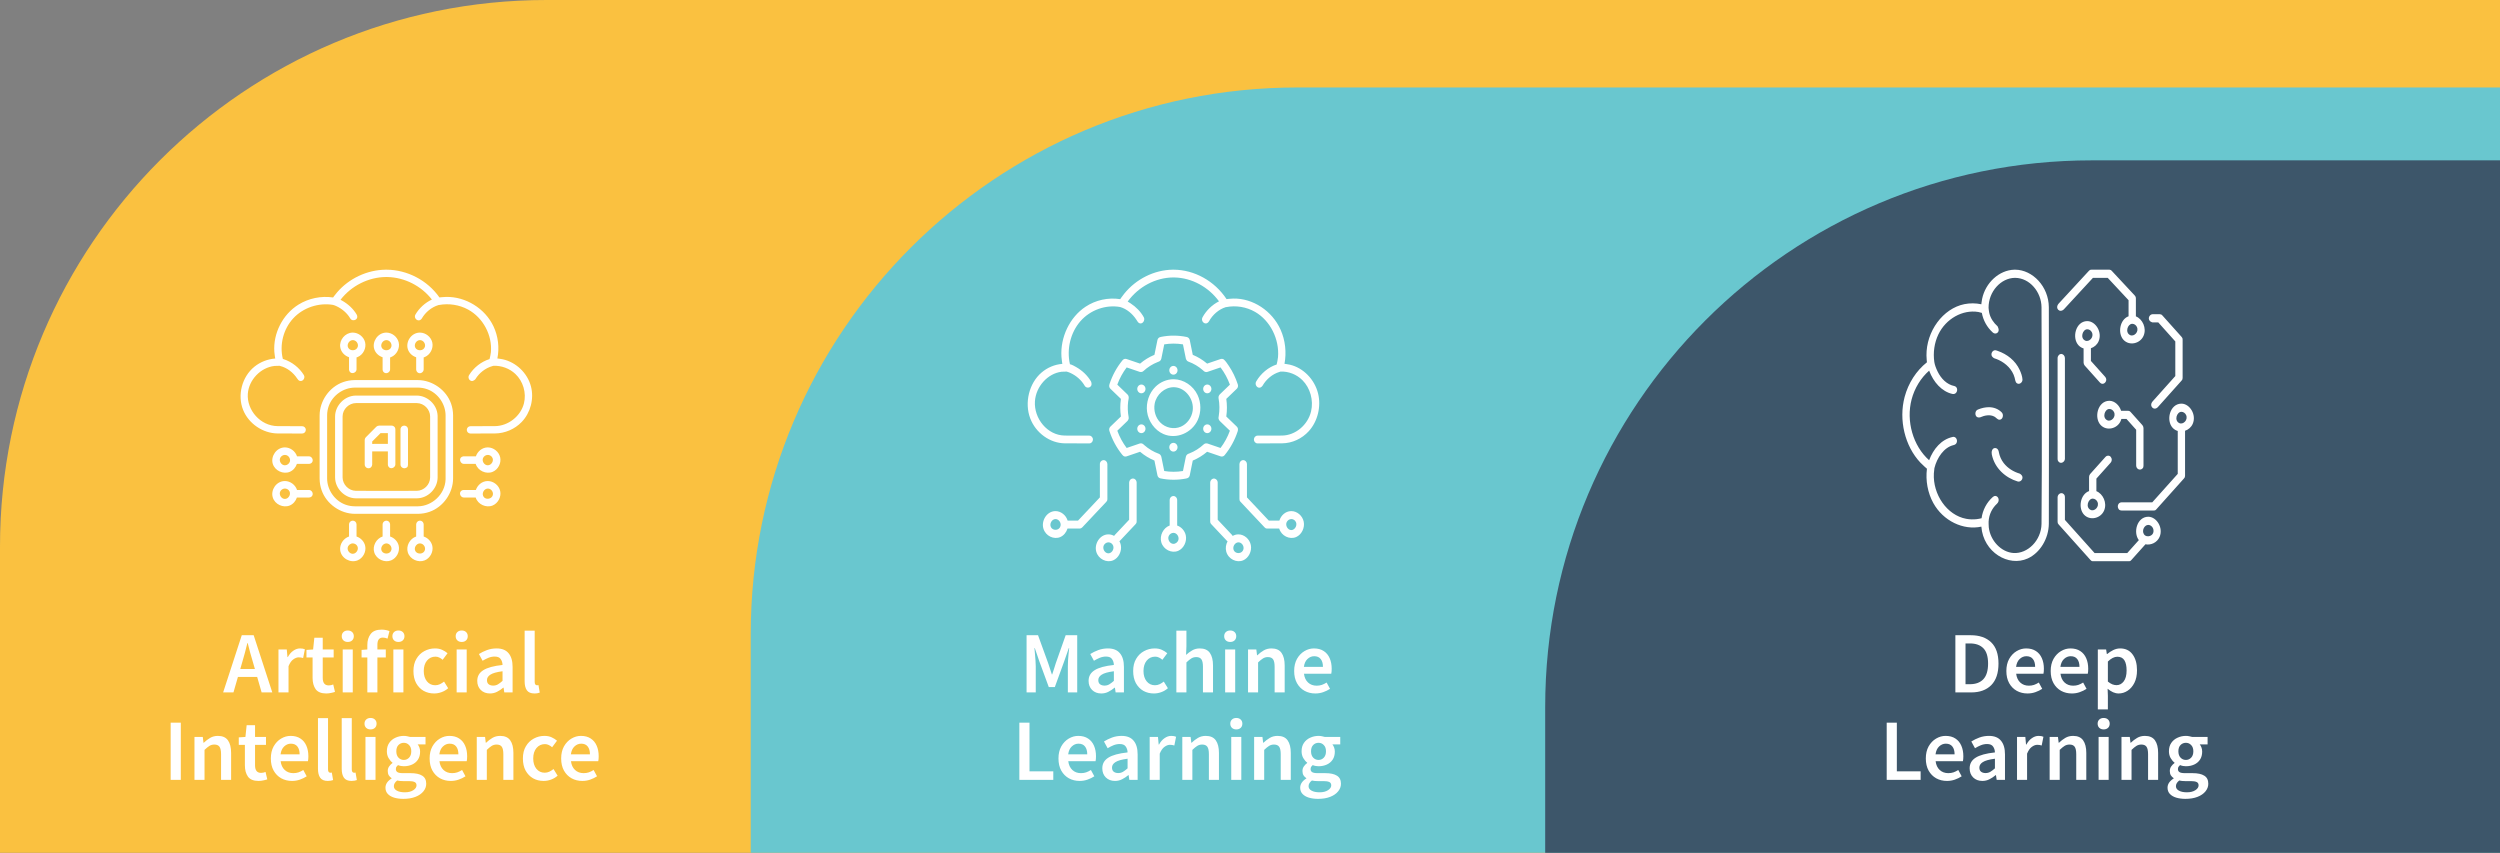 <svg width="343" height="117" viewBox="0 0 343 117" fill="none" xmlns="http://www.w3.org/2000/svg">
<rect x="0" y="0" width="343" height="117" fill="#808080" stroke="none"/>
<path d="M0 75C0 33.579 33.579 0 75 0H343V117H0V75Z" fill="#FAC140"/>
<path d="M33.243 90.824L32.967 91.784H34.971L34.695 90.824C34.567 90.408 34.443 89.98 34.323 89.54C34.211 89.1 34.099 88.664 33.987 88.232H33.939C33.835 88.672 33.723 89.112 33.603 89.552C33.491 89.984 33.371 90.408 33.243 90.824ZM30.615 95L33.171 87.152H34.803L37.359 95H35.895L35.283 92.876H32.643L32.031 95H30.615ZM38.206 95V89.108H39.346L39.442 90.152H39.49C39.698 89.768 39.95 89.476 40.246 89.276C40.542 89.068 40.846 88.964 41.158 88.964C41.438 88.964 41.662 89.004 41.83 89.084L41.59 90.284C41.486 90.252 41.39 90.228 41.302 90.212C41.214 90.196 41.106 90.188 40.978 90.188C40.746 90.188 40.502 90.28 40.246 90.464C39.99 90.64 39.77 90.952 39.586 91.4V95H38.206ZM44.759 95.144C44.079 95.144 43.595 94.948 43.307 94.556C43.027 94.156 42.887 93.64 42.887 93.008V90.2H42.047V89.168L42.959 89.108L43.127 87.5H44.279V89.108H45.779V90.2H44.279V93.008C44.279 93.696 44.555 94.04 45.107 94.04C45.211 94.04 45.319 94.028 45.431 94.004C45.543 93.972 45.639 93.94 45.719 93.908L45.959 94.928C45.799 94.984 45.615 95.032 45.407 95.072C45.207 95.12 44.991 95.144 44.759 95.144ZM47.019 95V89.108H48.399V95H47.019ZM47.715 88.076C47.467 88.076 47.267 88.004 47.115 87.86C46.963 87.716 46.887 87.524 46.887 87.284C46.887 87.052 46.963 86.864 47.115 86.72C47.267 86.576 47.467 86.504 47.715 86.504C47.963 86.504 48.163 86.576 48.315 86.72C48.467 86.864 48.543 87.052 48.543 87.284C48.543 87.524 48.467 87.716 48.315 87.86C48.163 88.004 47.963 88.076 47.715 88.076ZM50.399 95V90.2H49.607V89.168L50.399 89.108V88.496C50.399 87.88 50.551 87.376 50.855 86.984C51.159 86.584 51.659 86.384 52.355 86.384C52.563 86.384 52.763 86.404 52.955 86.444C53.147 86.484 53.307 86.532 53.435 86.588L53.171 87.62C52.955 87.524 52.739 87.476 52.523 87.476C52.027 87.476 51.779 87.808 51.779 88.472V89.108H52.931V90.2H51.779V95H50.399ZM53.968 95V89.108H55.348V95H53.968ZM54.664 88.076C54.416 88.076 54.216 88.004 54.064 87.86C53.912 87.716 53.836 87.524 53.836 87.284C53.836 87.052 53.912 86.864 54.064 86.72C54.216 86.576 54.416 86.504 54.664 86.504C54.912 86.504 55.112 86.576 55.264 86.72C55.416 86.864 55.492 87.052 55.492 87.284C55.492 87.524 55.416 87.716 55.264 87.86C55.112 88.004 54.912 88.076 54.664 88.076ZM59.568 95.144C59.032 95.144 58.548 95.024 58.116 94.784C57.692 94.536 57.352 94.184 57.096 93.728C56.848 93.264 56.724 92.708 56.724 92.06C56.724 91.404 56.86 90.848 57.132 90.392C57.404 89.928 57.764 89.576 58.212 89.336C58.668 89.088 59.156 88.964 59.676 88.964C60.052 88.964 60.38 89.028 60.66 89.156C60.94 89.284 61.188 89.44 61.404 89.624L60.732 90.524C60.58 90.388 60.424 90.284 60.264 90.212C60.104 90.132 59.932 90.092 59.748 90.092C59.276 90.092 58.888 90.272 58.584 90.632C58.288 90.992 58.14 91.468 58.14 92.06C58.14 92.644 58.284 93.116 58.572 93.476C58.868 93.836 59.248 94.016 59.712 94.016C59.944 94.016 60.16 93.968 60.36 93.872C60.568 93.768 60.756 93.648 60.924 93.512L61.488 94.424C61.216 94.664 60.912 94.844 60.576 94.964C60.24 95.084 59.904 95.144 59.568 95.144ZM62.651 95V89.108H64.031V95H62.651ZM63.347 88.076C63.099 88.076 62.899 88.004 62.747 87.86C62.595 87.716 62.519 87.524 62.519 87.284C62.519 87.052 62.595 86.864 62.747 86.72C62.899 86.576 63.099 86.504 63.347 86.504C63.595 86.504 63.795 86.576 63.947 86.72C64.099 86.864 64.175 87.052 64.175 87.284C64.175 87.524 64.099 87.716 63.947 87.86C63.795 88.004 63.595 88.076 63.347 88.076ZM67.22 95.144C66.708 95.144 66.288 94.984 65.96 94.664C65.64 94.344 65.48 93.928 65.48 93.416C65.48 92.784 65.756 92.296 66.308 91.952C66.86 91.6 67.74 91.36 68.948 91.232C68.94 90.92 68.856 90.652 68.696 90.428C68.544 90.196 68.268 90.08 67.868 90.08C67.58 90.08 67.296 90.136 67.016 90.248C66.744 90.36 66.476 90.496 66.212 90.656L65.708 89.732C66.036 89.524 66.404 89.344 66.812 89.192C67.228 89.04 67.668 88.964 68.132 88.964C68.868 88.964 69.416 89.184 69.776 89.624C70.144 90.056 70.328 90.684 70.328 91.508V95H69.188L69.092 94.352H69.044C68.78 94.576 68.496 94.764 68.192 94.916C67.896 95.068 67.572 95.144 67.22 95.144ZM67.664 94.064C67.904 94.064 68.12 94.008 68.312 93.896C68.512 93.776 68.724 93.616 68.948 93.416V92.096C68.148 92.2 67.592 92.356 67.28 92.564C66.968 92.764 66.812 93.012 66.812 93.308C66.812 93.572 66.892 93.764 67.052 93.884C67.212 94.004 67.416 94.064 67.664 94.064ZM73.323 95.144C72.835 95.144 72.487 94.996 72.279 94.7C72.079 94.404 71.98 94 71.98 93.488V86.528H73.359V93.56C73.359 93.728 73.391 93.848 73.456 93.92C73.519 93.984 73.588 94.016 73.659 94.016C73.692 94.016 73.719 94.016 73.743 94.016C73.775 94.008 73.82 94 73.876 93.992L74.055 95.024C73.975 95.056 73.871 95.084 73.743 95.108C73.624 95.132 73.484 95.144 73.323 95.144ZM23.414 107V99.152H24.806V107H23.414ZM26.681 107V101.108H27.821L27.917 101.9H27.965C28.229 101.644 28.517 101.424 28.829 101.24C29.141 101.056 29.497 100.964 29.897 100.964C30.529 100.964 30.989 101.168 31.277 101.576C31.565 101.984 31.709 102.56 31.709 103.304V107H30.329V103.484C30.329 102.996 30.257 102.652 30.113 102.452C29.969 102.252 29.733 102.152 29.405 102.152C29.149 102.152 28.921 102.216 28.721 102.344C28.529 102.464 28.309 102.644 28.061 102.884V107H26.681ZM35.471 107.144C34.791 107.144 34.307 106.948 34.02 106.556C33.739 106.156 33.599 105.64 33.599 105.008V102.2H32.76V101.168L33.672 101.108L33.84 99.5H34.992V101.108H36.492V102.2H34.992V105.008C34.992 105.696 35.267 106.04 35.819 106.04C35.923 106.04 36.032 106.028 36.144 106.004C36.255 105.972 36.352 105.94 36.431 105.908L36.672 106.928C36.511 106.984 36.328 107.032 36.12 107.072C35.919 107.12 35.703 107.144 35.471 107.144ZM40.064 107.144C39.52 107.144 39.028 107.024 38.588 106.784C38.148 106.536 37.8 106.184 37.544 105.728C37.288 105.264 37.16 104.708 37.16 104.06C37.16 103.42 37.288 102.868 37.544 102.404C37.808 101.94 38.148 101.584 38.564 101.336C38.98 101.088 39.416 100.964 39.872 100.964C40.408 100.964 40.856 101.084 41.216 101.324C41.576 101.556 41.848 101.884 42.032 102.308C42.216 102.724 42.308 103.208 42.308 103.76C42.308 104.048 42.288 104.272 42.248 104.432H38.504C38.568 104.952 38.756 105.356 39.068 105.644C39.38 105.932 39.772 106.076 40.244 106.076C40.5 106.076 40.736 106.04 40.952 105.968C41.176 105.888 41.396 105.78 41.612 105.644L42.08 106.508C41.8 106.692 41.488 106.844 41.144 106.964C40.8 107.084 40.44 107.144 40.064 107.144ZM38.492 103.496H41.108C41.108 103.04 41.008 102.684 40.808 102.428C40.608 102.164 40.308 102.032 39.908 102.032C39.564 102.032 39.256 102.16 38.984 102.416C38.72 102.664 38.556 103.024 38.492 103.496ZM44.97 107.144C44.482 107.144 44.134 106.996 43.926 106.7C43.726 106.404 43.626 106 43.626 105.488V98.528H45.006V105.56C45.006 105.728 45.038 105.848 45.102 105.92C45.166 105.984 45.234 106.016 45.306 106.016C45.338 106.016 45.366 106.016 45.39 106.016C45.422 106.008 45.466 106 45.522 105.992L45.702 107.024C45.622 107.056 45.518 107.084 45.39 107.108C45.27 107.132 45.13 107.144 44.97 107.144ZM48.228 107.144C47.74 107.144 47.392 106.996 47.184 106.7C46.984 106.404 46.884 106 46.884 105.488V98.528H48.264V105.56C48.264 105.728 48.296 105.848 48.36 105.92C48.424 105.984 48.492 106.016 48.564 106.016C48.596 106.016 48.624 106.016 48.648 106.016C48.68 106.008 48.724 106 48.78 105.992L48.96 107.024C48.88 107.056 48.776 107.084 48.648 107.108C48.528 107.132 48.388 107.144 48.228 107.144ZM50.142 107V101.108H51.522V107H50.142ZM50.838 100.076C50.59 100.076 50.39 100.004 50.238 99.86C50.086 99.716 50.01 99.524 50.01 99.284C50.01 99.052 50.086 98.864 50.238 98.72C50.39 98.576 50.59 98.504 50.838 98.504C51.086 98.504 51.286 98.576 51.438 98.72C51.59 98.864 51.666 99.052 51.666 99.284C51.666 99.524 51.59 99.716 51.438 99.86C51.286 100.004 51.086 100.076 50.838 100.076ZM55.334 109.604C54.87 109.604 54.45 109.548 54.074 109.436C53.706 109.324 53.414 109.152 53.198 108.92C52.99 108.696 52.886 108.412 52.886 108.068C52.886 107.58 53.166 107.16 53.726 106.808V106.76C53.574 106.664 53.446 106.536 53.342 106.376C53.246 106.216 53.198 106.016 53.198 105.776C53.198 105.544 53.262 105.336 53.39 105.152C53.526 104.96 53.678 104.804 53.846 104.684V104.636C53.646 104.484 53.466 104.272 53.306 104C53.154 103.728 53.078 103.42 53.078 103.076C53.078 102.62 53.186 102.236 53.402 101.924C53.618 101.612 53.902 101.376 54.254 101.216C54.614 101.048 54.998 100.964 55.406 100.964C55.566 100.964 55.718 100.98 55.862 101.012C56.014 101.036 56.15 101.068 56.27 101.108H58.382V102.128H57.302C57.398 102.24 57.478 102.384 57.542 102.56C57.606 102.728 57.638 102.916 57.638 103.124C57.638 103.556 57.538 103.924 57.338 104.228C57.138 104.524 56.87 104.748 56.534 104.9C56.198 105.052 55.822 105.128 55.406 105.128C55.278 105.128 55.146 105.116 55.01 105.092C54.874 105.068 54.738 105.028 54.602 104.972C54.514 105.052 54.442 105.132 54.386 105.212C54.338 105.292 54.314 105.4 54.314 105.536C54.314 105.704 54.382 105.836 54.518 105.932C54.662 106.028 54.914 106.076 55.274 106.076H56.318C57.03 106.076 57.566 106.192 57.926 106.424C58.294 106.648 58.478 107.016 58.478 107.528C58.478 107.912 58.35 108.26 58.094 108.572C57.838 108.892 57.474 109.144 57.002 109.328C56.53 109.512 55.974 109.604 55.334 109.604ZM55.406 104.264C55.686 104.264 55.926 104.16 56.126 103.952C56.326 103.744 56.426 103.452 56.426 103.076C56.426 102.708 56.326 102.424 56.126 102.224C55.934 102.016 55.694 101.912 55.406 101.912C55.118 101.912 54.874 102.012 54.674 102.212C54.474 102.412 54.374 102.7 54.374 103.076C54.374 103.452 54.474 103.744 54.674 103.952C54.874 104.16 55.118 104.264 55.406 104.264ZM55.55 108.704C56.022 108.704 56.406 108.608 56.702 108.416C56.998 108.224 57.146 108.004 57.146 107.756C57.146 107.524 57.054 107.368 56.87 107.288C56.694 107.208 56.438 107.168 56.102 107.168H55.298C54.978 107.168 54.71 107.14 54.494 107.084C54.19 107.316 54.038 107.576 54.038 107.864C54.038 108.128 54.174 108.332 54.446 108.476C54.718 108.628 55.086 108.704 55.55 108.704ZM61.849 107.144C61.305 107.144 60.813 107.024 60.373 106.784C59.933 106.536 59.585 106.184 59.329 105.728C59.073 105.264 58.945 104.708 58.945 104.06C58.945 103.42 59.073 102.868 59.329 102.404C59.593 101.94 59.933 101.584 60.349 101.336C60.765 101.088 61.201 100.964 61.657 100.964C62.193 100.964 62.641 101.084 63.001 101.324C63.361 101.556 63.633 101.884 63.817 102.308C64.001 102.724 64.093 103.208 64.093 103.76C64.093 104.048 64.073 104.272 64.033 104.432H60.289C60.353 104.952 60.541 105.356 60.853 105.644C61.165 105.932 61.557 106.076 62.029 106.076C62.285 106.076 62.521 106.04 62.737 105.968C62.961 105.888 63.181 105.78 63.397 105.644L63.865 106.508C63.585 106.692 63.273 106.844 62.929 106.964C62.585 107.084 62.225 107.144 61.849 107.144ZM60.277 103.496H62.893C62.893 103.04 62.793 102.684 62.593 102.428C62.393 102.164 62.093 102.032 61.693 102.032C61.349 102.032 61.041 102.16 60.769 102.416C60.505 102.664 60.341 103.024 60.277 103.496ZM65.411 107V101.108H66.551L66.647 101.9H66.695C66.959 101.644 67.247 101.424 67.559 101.24C67.871 101.056 68.227 100.964 68.627 100.964C69.259 100.964 69.719 101.168 70.007 101.576C70.295 101.984 70.439 102.56 70.439 103.304V107H69.059V103.484C69.059 102.996 68.987 102.652 68.843 102.452C68.699 102.252 68.463 102.152 68.135 102.152C67.879 102.152 67.651 102.216 67.451 102.344C67.259 102.464 67.039 102.644 66.791 102.884V107H65.411ZM74.586 107.144C74.05 107.144 73.566 107.024 73.134 106.784C72.71 106.536 72.37 106.184 72.114 105.728C71.866 105.264 71.742 104.708 71.742 104.06C71.742 103.404 71.878 102.848 72.15 102.392C72.422 101.928 72.782 101.576 73.23 101.336C73.686 101.088 74.174 100.964 74.694 100.964C75.07 100.964 75.398 101.028 75.678 101.156C75.958 101.284 76.206 101.44 76.422 101.624L75.75 102.524C75.598 102.388 75.442 102.284 75.282 102.212C75.122 102.132 74.95 102.092 74.766 102.092C74.294 102.092 73.906 102.272 73.602 102.632C73.306 102.992 73.158 103.468 73.158 104.06C73.158 104.644 73.302 105.116 73.59 105.476C73.886 105.836 74.266 106.016 74.73 106.016C74.962 106.016 75.178 105.968 75.378 105.872C75.586 105.768 75.774 105.648 75.942 105.512L76.506 106.424C76.234 106.664 75.93 106.844 75.594 106.964C75.258 107.084 74.922 107.144 74.586 107.144ZM79.896 107.144C79.352 107.144 78.86 107.024 78.42 106.784C77.98 106.536 77.632 106.184 77.376 105.728C77.12 105.264 76.992 104.708 76.992 104.06C76.992 103.42 77.12 102.868 77.376 102.404C77.64 101.94 77.98 101.584 78.396 101.336C78.812 101.088 79.248 100.964 79.704 100.964C80.24 100.964 80.688 101.084 81.048 101.324C81.408 101.556 81.68 101.884 81.864 102.308C82.048 102.724 82.14 103.208 82.14 103.76C82.14 104.048 82.12 104.272 82.08 104.432H78.336C78.4 104.952 78.588 105.356 78.9 105.644C79.212 105.932 79.604 106.076 80.076 106.076C80.332 106.076 80.568 106.04 80.784 105.968C81.008 105.888 81.228 105.78 81.444 105.644L81.912 106.508C81.632 106.692 81.32 106.844 80.976 106.964C80.632 107.084 80.272 107.144 79.896 107.144ZM78.324 103.496H80.94C80.94 103.04 80.84 102.684 80.64 102.428C80.44 102.164 80.14 102.032 79.74 102.032C79.396 102.032 79.088 102.16 78.816 102.416C78.552 102.664 78.388 103.024 78.324 103.496Z" fill="white"/>
<path d="M103 87C103 45.579 136.579 12 178 12H343V117H103V87Z" fill="#69C7CF"/>
<path d="M212 97C212 55.579 245.579 22 287 22H343V117H212V97Z" fill="#3D566A"/>
<path fill-rule="evenodd" clip-rule="evenodd" d="M52.493 73.608V71.948C52.495 71.863 52.503 71.835 52.52 71.784C52.59 71.575 52.806 71.428 53.029 71.433C53.113 71.438 53.141 71.447 53.19 71.466C53.383 71.539 53.518 71.738 53.522 71.948V73.609C54.084 73.793 54.555 74.264 54.698 74.854C54.894 75.658 54.433 76.568 53.666 76.882C52.786 77.243 51.644 76.745 51.346 75.786C51.077 74.919 51.612 73.902 52.493 73.608ZM57.099 73.608V71.948C57.105 71.688 57.314 71.455 57.572 71.434C57.612 71.431 57.622 71.433 57.634 71.433C57.719 71.438 57.747 71.447 57.796 71.466C57.989 71.539 58.124 71.738 58.128 71.948V73.609C58.704 73.799 59.182 74.291 59.314 74.896C59.487 75.689 59.026 76.573 58.272 76.882C57.392 77.243 56.25 76.745 55.952 75.786C55.682 74.919 56.218 73.902 57.099 73.608ZM47.887 73.608V71.948C47.889 71.863 47.897 71.835 47.914 71.784C47.984 71.575 48.2 71.428 48.423 71.433C48.69 71.449 48.91 71.65 48.916 71.948V73.609C49.49 73.799 49.97 74.288 50.102 74.896C50.275 75.689 49.814 76.573 49.06 76.882C48.095 77.278 46.821 76.631 46.676 75.49C46.574 74.689 47.106 73.867 47.887 73.608ZM48.397 74.555C48.081 74.558 47.781 74.793 47.709 75.107C47.614 75.517 47.961 75.975 48.393 75.981C48.921 75.987 49.334 75.269 48.945 74.809C48.811 74.65 48.605 74.555 48.397 74.555ZM57.609 74.555C57.125 74.56 56.737 75.157 56.992 75.615C57.255 76.086 58.117 76.074 58.295 75.472C58.419 75.056 58.093 74.563 57.623 74.555C57.618 74.555 57.614 74.555 57.609 74.555ZM53.003 74.555C52.522 74.56 52.133 75.149 52.382 75.607C52.643 76.088 53.533 76.08 53.697 75.446C53.801 75.041 53.488 74.575 53.036 74.556C53.025 74.556 53.014 74.555 53.003 74.555ZM57.36 52.148C59.316 52.166 61.223 53.486 61.89 55.383C62.068 55.889 62.158 56.421 62.164 56.961C62.173 59.858 62.164 62.755 62.164 65.652C62.157 67.63 60.84 69.549 58.935 70.222C58.43 70.4 57.895 70.491 57.36 70.496C54.469 70.505 51.577 70.496 48.686 70.496C46.705 70.49 44.792 69.155 44.126 67.261C43.948 66.755 43.857 66.223 43.852 65.683C43.842 62.786 43.852 59.889 43.852 56.992C43.858 55.016 45.173 53.096 47.081 52.422C47.586 52.244 48.12 52.153 48.656 52.148C51.557 52.139 54.459 52.139 57.36 52.148ZM40.736 68.257C40.578 68.74 40.221 69.162 39.747 69.356C38.861 69.718 37.709 69.209 37.421 68.239C37.122 67.232 37.882 66.032 39.045 65.998C39.063 65.998 39.082 65.998 39.1 65.998C39.833 66.005 40.529 66.52 40.751 67.226H42.403C42.41 67.226 42.417 67.226 42.424 67.226C42.806 67.249 43.069 67.766 42.788 68.083C42.692 68.192 42.547 68.254 42.403 68.257H40.736ZM65.288 67.226C65.512 66.565 66.114 66.02 66.882 65.998C66.9 65.998 66.919 65.998 66.938 65.998C67.718 66.005 68.457 66.589 68.627 67.369C68.799 68.164 68.336 69.048 67.584 69.356C66.703 69.717 65.559 69.209 65.264 68.257H63.613C63.218 68.249 62.949 67.715 63.228 67.399C63.324 67.29 63.469 67.228 63.613 67.226H65.288ZM48.688 53.179C47.124 53.184 45.623 54.228 45.096 55.726C44.956 56.124 44.885 56.545 44.881 56.968C44.871 59.862 44.881 62.756 44.881 65.65C44.886 67.202 45.916 68.717 47.423 69.249C47.82 69.39 48.24 69.461 48.662 69.465C51.559 69.474 54.456 69.474 57.353 69.465C59.277 69.447 61.056 67.82 61.132 65.799C61.134 65.758 61.134 65.717 61.135 65.676C61.145 62.782 61.135 59.888 61.135 56.993C61.13 55.441 60.093 53.924 58.593 53.394C58.196 53.254 57.776 53.183 57.353 53.179C54.465 53.169 51.576 53.179 48.688 53.179ZM39.084 67.029C38.816 67.031 38.558 67.197 38.444 67.441C38.245 67.868 38.594 68.457 39.094 68.454C39.627 68.45 40.03 67.708 39.61 67.256C39.476 67.112 39.283 67.028 39.084 67.029ZM66.922 67.029C66.379 67.034 65.987 67.798 66.418 68.239C66.755 68.585 67.457 68.455 67.608 67.945C67.73 67.535 67.415 67.048 66.954 67.029C66.943 67.029 66.933 67.028 66.922 67.029ZM57.199 54.274C58.627 54.288 59.961 55.482 60.038 56.994C60.04 57.037 60.041 57.08 60.041 57.123C60.053 59.922 60.053 62.722 60.041 65.521C60.028 67.001 58.765 68.354 57.199 68.37C54.405 68.378 51.611 68.378 48.817 68.37C47.338 68.355 45.989 67.071 45.974 65.521C45.967 62.722 45.967 59.922 45.974 57.123C45.988 55.641 47.274 54.289 48.817 54.274C51.611 54.265 54.405 54.265 57.199 54.274ZM48.836 55.305C47.885 55.308 47.012 56.125 47.003 57.129C46.995 59.924 46.995 62.719 47.003 65.515C47.012 66.46 47.821 67.323 48.812 67.338C51.605 67.366 54.399 67.347 57.192 67.339C58.141 67.329 59.003 66.518 59.013 65.514C59.024 62.719 59.024 59.924 59.013 57.13C59.004 56.184 58.197 55.315 57.192 55.305C54.407 55.296 51.621 55.305 48.836 55.305ZM65.29 62.611C65.517 61.95 66.121 61.405 66.882 61.383C66.9 61.383 66.919 61.383 66.938 61.383C67.718 61.39 68.457 61.974 68.627 62.754C68.799 63.549 68.336 64.433 67.584 64.74C66.703 65.102 65.559 64.594 65.264 63.642H63.613C63.167 63.633 62.894 62.922 63.374 62.67C63.429 62.641 63.489 62.622 63.551 62.614C63.571 62.612 63.592 62.611 63.613 62.611H65.29ZM40.736 63.642C40.578 64.125 40.221 64.546 39.747 64.741C38.86 65.104 37.707 64.587 37.421 63.624C37.121 62.613 37.909 61.415 39.045 61.383C39.063 61.383 39.082 61.383 39.1 61.383C39.836 61.389 40.529 61.905 40.751 62.611H42.403C42.41 62.611 42.417 62.611 42.424 62.611C42.809 62.634 43.067 63.153 42.788 63.468C42.692 63.577 42.547 63.639 42.403 63.642H40.736ZM51.066 61.936V63.737C51.066 63.737 51.042 64.024 50.844 64.161C50.539 64.372 50.051 64.183 50.038 63.737V60.359C50.041 60.223 50.095 60.094 50.188 59.995L51.633 58.547C51.732 58.454 51.86 58.401 51.997 58.397H53.73C53.74 58.397 53.751 58.397 53.761 58.397C53.862 58.407 53.889 58.418 53.941 58.442C54.122 58.523 54.237 58.665 54.245 58.912V63.737C54.231 64.177 53.54 64.483 53.275 63.977C53.238 63.906 53.219 63.864 53.216 63.737V61.936H51.066ZM55.495 58.397C55.59 58.406 55.605 58.414 55.646 58.43C55.842 58.504 55.97 58.656 55.978 58.912V63.737C55.967 64.123 55.834 64.135 55.675 64.207C55.375 64.342 54.971 64.12 54.95 63.768C54.95 63.758 54.95 63.747 54.949 63.737V58.912C54.952 58.81 54.962 58.782 54.983 58.729C55.057 58.533 55.208 58.404 55.464 58.397C55.474 58.397 55.484 58.397 55.495 58.397ZM39.084 62.413C38.817 62.416 38.558 62.582 38.444 62.826C38.246 63.25 38.589 63.836 39.084 63.839C39.395 63.841 39.694 63.617 39.776 63.313C39.887 62.9 39.563 62.421 39.099 62.414C39.094 62.413 39.089 62.413 39.084 62.413ZM66.922 62.413C66.647 62.416 66.384 62.591 66.274 62.841C66.09 63.264 66.43 63.832 66.917 63.839C67.438 63.845 67.871 63.143 67.47 62.667C67.336 62.508 67.13 62.413 66.922 62.413ZM53.216 60.897V59.427H52.21L51.066 60.573V60.904C51.783 60.9 52.499 60.889 53.216 60.897ZM38.377 50.19C38.216 50.207 37.919 50.178 37.649 50.209C35.752 50.427 34.134 52.121 34.001 54.031C33.846 56.259 35.709 58.442 38.097 58.465C39.218 58.469 40.338 58.472 41.458 58.475C41.735 58.475 41.959 58.7 41.959 58.977C41.959 59.111 41.906 59.239 41.811 59.334C41.717 59.428 41.589 59.481 41.456 59.48C40.334 59.478 39.212 59.475 38.091 59.471C36.062 59.452 34.111 58.125 33.355 56.24C32.544 54.215 33.192 51.696 34.905 50.313C35.714 49.66 36.72 49.265 37.762 49.189C37.762 49.189 37.668 48.681 37.639 48.278C37.463 45.745 38.77 43.157 40.936 41.801C42.34 40.922 44.058 40.572 45.7 40.813C45.7 40.813 45.991 40.413 46.254 40.106C47.89 38.2 50.361 37.036 52.891 37.001C52.94 37 52.989 37 53.038 37C55.876 37.017 58.636 38.448 60.292 40.809C60.292 40.809 60.764 40.745 61.215 40.737C63.904 40.687 66.545 42.319 67.704 44.766C68.349 46.128 68.536 47.7 68.24 49.182C68.24 49.182 68.651 49.224 68.975 49.294C70.81 49.695 72.364 51.183 72.845 53.007C73.294 54.71 72.796 56.628 71.574 57.897C70.627 58.881 69.285 59.458 67.911 59.471C66.789 59.475 65.668 59.478 64.546 59.48C64.413 59.481 64.285 59.428 64.191 59.334C64.096 59.239 64.043 59.111 64.043 58.978C64.043 58.7 64.267 58.475 64.544 58.475C65.664 58.472 66.784 58.469 67.904 58.465C69.72 58.448 71.441 57.114 71.887 55.334C72.243 53.914 71.777 52.316 70.711 51.309C69.908 50.551 68.799 50.141 67.688 50.187C67.654 50.202 67.618 50.214 67.581 50.223C67.567 50.227 67.567 50.227 67.552 50.231C66.596 50.496 65.737 51.173 65.222 52.027C65.222 52.027 64.967 52.325 64.678 52.266C64.351 52.199 64.164 51.783 64.358 51.466C64.99 50.432 66.034 49.61 67.166 49.269C67.229 48.986 67.323 48.651 67.352 48.321C67.558 45.993 66.283 43.594 64.22 42.47C63.014 41.814 61.583 41.595 60.232 41.845L60.189 41.847C60.175 41.851 60.175 41.851 60.161 41.855C59.212 42.141 58.369 42.831 57.87 43.702C57.87 43.702 57.749 43.896 57.548 43.946C57.159 44.042 56.756 43.57 56.995 43.16C57.513 42.269 58.337 41.523 59.256 41.097C57.812 39.239 55.532 38.051 53.131 38.007C53.077 38.006 53.023 38.006 52.968 38.006C50.558 38.02 48.2 39.208 46.721 41.13C46.782 41.162 46.842 41.196 46.901 41.229C47.737 41.692 48.472 42.355 48.946 43.175C48.946 43.175 49.061 43.389 49.002 43.592C48.89 43.97 48.287 44.093 48.055 43.69C48.048 43.679 48.042 43.668 48.035 43.657C48.026 43.642 48.018 43.627 48.009 43.612C47.572 42.906 46.902 42.351 46.148 42.001C46.007 41.935 45.862 41.878 45.712 41.838C45.712 41.838 45.706 41.836 45.694 41.831C43.737 41.5 41.608 42.197 40.242 43.668C38.881 45.132 38.328 47.286 38.806 49.245C38.832 49.253 38.859 49.261 38.885 49.27C40.041 49.634 41.072 50.45 41.693 51.466C41.909 51.819 41.589 52.376 41.141 52.26C40.978 52.218 40.873 52.091 40.767 51.928C40.226 51.1 39.366 50.44 38.44 50.215C38.44 50.215 38.414 50.207 38.377 50.19ZM57.099 49.017C56.583 48.849 56.134 48.455 55.959 47.914C55.629 46.898 56.406 45.666 57.569 45.633C57.588 45.632 57.606 45.632 57.625 45.632C58.409 45.64 59.145 46.228 59.314 47.004C59.487 47.796 59.026 48.681 58.272 48.99C58.224 49.01 58.177 49.026 58.128 49.041V50.696C58.121 51.03 57.75 51.299 57.431 51.178C57.238 51.104 57.103 50.906 57.099 50.696V49.017ZM52.493 49.017C51.97 48.846 51.517 48.444 51.346 47.894C51.032 46.882 51.814 45.666 52.963 45.633C52.982 45.632 53 45.632 53.019 45.632C53.788 45.639 54.513 46.202 54.698 46.962C54.894 47.766 54.433 48.676 53.666 48.99C53.619 49.009 53.571 49.026 53.522 49.041V50.696C53.514 51.087 52.992 51.371 52.667 51.082C52.558 50.985 52.496 50.84 52.493 50.696V49.017ZM47.887 49.012C47.279 48.809 46.764 48.291 46.676 47.597C46.554 46.645 47.332 45.662 48.357 45.633C48.376 45.632 48.394 45.632 48.413 45.632C49.178 45.639 49.907 46.202 50.092 46.962C50.288 47.766 49.827 48.676 49.06 48.99C49.013 49.01 48.965 49.026 48.916 49.041V50.696C48.907 51.143 48.198 51.416 47.946 50.936C47.917 50.88 47.899 50.82 47.891 50.758C47.889 50.737 47.888 50.717 47.887 50.696V49.012ZM57.609 46.663C57.125 46.668 56.737 47.265 56.992 47.722C57.255 48.194 58.117 48.182 58.295 47.579C58.419 47.164 58.094 46.671 57.623 46.663C57.618 46.663 57.614 46.663 57.609 46.663ZM53.003 46.663C52.517 46.668 52.131 47.265 52.386 47.722C52.649 48.193 53.511 48.182 53.69 47.579C53.811 47.17 53.499 46.683 53.036 46.664C53.025 46.663 53.014 46.663 53.003 46.663ZM48.397 46.663C47.907 46.668 47.523 47.274 47.785 47.73C48.055 48.201 48.931 48.172 49.091 47.554C49.198 47.138 48.866 46.662 48.397 46.663Z" fill="white"/>
<path fill-rule="evenodd" clip-rule="evenodd" d="M168.424 74.27C168.409 74.261 168.394 74.25 168.379 74.239C168.352 74.217 168.346 74.21 168.322 74.186L166.189 71.92C166.051 71.763 166.044 71.694 166.038 71.534V66.201C166.047 65.93 166.242 65.688 166.496 65.658C166.568 65.65 166.586 65.656 166.609 65.658C166.836 65.694 167.028 65.882 167.062 66.122C167.066 66.157 167.066 66.166 167.067 66.201V71.307L169.05 73.413C169.05 73.413 169.085 73.46 169.12 73.534C169.342 73.403 169.595 73.324 169.867 73.316C169.885 73.315 169.904 73.315 169.923 73.315C170.713 73.323 171.455 73.958 171.616 74.792C171.777 75.628 171.315 76.552 170.569 76.876C169.683 77.26 168.532 76.721 168.243 75.692C168.11 75.215 168.192 74.699 168.424 74.27ZM152.858 73.526C152.88 73.486 152.907 73.448 152.937 73.413L154.919 71.307V66.201C154.919 66.201 154.942 65.946 155.077 65.808C155.158 65.725 155.265 65.671 155.377 65.658C155.449 65.65 155.467 65.656 155.49 65.658C155.604 65.676 155.622 65.69 155.669 65.715C155.836 65.807 155.941 66 155.948 66.201V71.534C155.941 71.749 155.9 71.803 155.797 71.92L153.664 74.186C153.632 74.218 153.607 74.24 153.585 74.257C153.673 74.415 153.738 74.587 153.775 74.77C153.948 75.612 153.484 76.549 152.733 76.876C151.846 77.261 150.693 76.714 150.407 75.692C150.107 74.622 150.894 73.35 152.03 73.316C152.049 73.315 152.067 73.315 152.086 73.315C152.356 73.318 152.621 73.394 152.858 73.526ZM152.07 74.408C151.802 74.411 151.543 74.587 151.43 74.846C151.232 75.296 151.574 75.916 152.07 75.919C152.602 75.923 153.014 75.15 152.607 74.663C152.476 74.506 152.283 74.412 152.084 74.409C152.079 74.408 152.075 74.408 152.07 74.408ZM169.907 74.408C169.42 74.413 169.032 75.056 169.294 75.539C169.564 76.037 170.433 76.01 170.598 75.362C170.71 74.92 170.376 74.407 169.907 74.408ZM160.479 72.102V68.601C160.481 68.508 160.489 68.482 160.504 68.432C160.565 68.233 160.742 68.079 160.939 68.057C160.991 68.052 161.003 68.055 161.02 68.055C161.119 68.063 161.148 68.076 161.202 68.102C161.366 68.179 161.486 68.353 161.505 68.544C161.507 68.569 161.507 68.576 161.508 68.601V72.102C162.077 72.301 162.551 72.811 162.689 73.445C162.873 74.291 162.412 75.243 161.651 75.573C160.764 75.959 159.611 75.412 159.325 74.389C159.068 73.474 159.607 72.412 160.479 72.102ZM160.988 73.106C160.72 73.109 160.461 73.286 160.348 73.543C160.151 73.992 160.491 74.607 160.979 74.617C161.29 74.624 161.591 74.391 161.677 74.069C161.794 73.634 161.472 73.127 161.021 73.107C161.01 73.106 160.999 73.106 160.988 73.106ZM175.508 72.518H173.866C173.664 72.51 173.613 72.467 173.502 72.358L170.204 68.854C170.066 68.697 170.059 68.628 170.053 68.468V63.669C170.063 63.398 170.258 63.157 170.509 63.126C170.584 63.116 170.603 63.124 170.627 63.126C170.878 63.167 171.073 63.395 171.082 63.669V68.241L174.079 71.425H175.53C175.749 70.726 176.344 70.147 177.126 70.123C177.145 70.123 177.163 70.123 177.182 70.123C177.966 70.131 178.703 70.755 178.871 71.577C179.044 72.42 178.58 73.357 177.829 73.683C176.949 74.065 175.807 73.538 175.509 72.521L175.508 72.518ZM146.478 71.425H147.907L150.904 68.241V63.669C150.908 63.54 150.92 63.519 150.941 63.464C151.024 63.245 151.243 63.107 151.477 63.126C151.728 63.167 151.923 63.395 151.933 63.669V68.468C151.925 68.683 151.885 68.737 151.782 68.854L148.484 72.358C148.402 72.439 148.302 72.496 148.193 72.512C148.161 72.517 148.153 72.517 148.12 72.518H146.462C146.305 73.03 145.947 73.477 145.473 73.683C144.593 74.065 143.452 73.537 143.154 72.521C142.839 71.449 143.608 70.159 144.771 70.123C144.789 70.123 144.808 70.123 144.827 70.123C145.561 70.13 146.255 70.676 146.478 71.425ZM177.166 71.216C176.897 71.219 176.639 71.396 176.526 71.653C176.326 72.106 176.676 72.73 177.175 72.727C177.709 72.723 178.108 71.933 177.691 71.457C177.558 71.305 177.364 71.215 177.166 71.216ZM144.811 71.216C144.322 71.221 143.936 71.863 144.198 72.347C144.468 72.844 145.337 72.818 145.502 72.169C145.614 71.728 145.28 71.214 144.811 71.216ZM167.902 49.314C168.179 49.566 168.398 49.9 168.616 50.227C169.122 50.986 169.524 51.822 169.812 52.7L169.83 52.756L169.857 52.912C169.852 52.965 169.854 53.019 169.841 53.07C169.808 53.209 169.772 53.231 169.689 53.338L168.246 54.728C168.36 55.505 168.363 56.312 168.252 57.099L168.246 57.143L169.689 58.533C169.772 58.64 169.808 58.662 169.841 58.801C169.873 58.933 169.843 59.076 169.802 59.2C169.416 60.373 168.816 61.469 168.052 62.408L168.015 62.454L167.902 62.557C167.783 62.613 167.753 62.643 167.618 62.64C167.568 62.639 167.52 62.623 167.471 62.614L165.616 61.981C165.034 62.479 164.378 62.884 163.687 63.173L163.647 63.189L163.236 65.212C163.19 65.342 163.19 65.386 163.094 65.486C163.002 65.582 162.869 65.626 162.749 65.65C161.582 65.885 160.37 65.877 159.203 65.632L159.062 65.58C158.957 65.498 158.917 65.486 158.852 65.36C158.828 65.314 158.817 65.261 158.8 65.212L158.388 63.189C157.693 62.903 157.038 62.505 156.452 62.01L156.419 61.981L154.565 62.614C154.436 62.637 154.4 62.659 154.27 62.621C154.146 62.584 154.044 62.483 153.964 62.385C153.19 61.43 152.59 60.31 152.205 59.114L152.178 58.959C152.192 58.821 152.182 58.778 152.252 58.655C152.278 58.61 152.315 58.574 152.347 58.533L153.79 57.143C153.675 56.359 153.672 55.559 153.784 54.772L153.79 54.728L152.347 53.338C152.264 53.231 152.228 53.209 152.194 53.07C152.162 52.938 152.192 52.795 152.233 52.671C152.62 51.496 153.212 50.41 153.983 49.462L154.02 49.417L154.134 49.314C154.253 49.258 154.283 49.227 154.418 49.23C154.468 49.231 154.516 49.248 154.565 49.257L156.419 49.889C157.003 49.389 157.652 48.989 158.349 48.698L158.388 48.682L158.8 46.659C158.845 46.529 158.846 46.485 158.942 46.385C159.034 46.289 159.168 46.245 159.286 46.221C160.453 45.986 161.665 45.993 162.833 46.238L162.973 46.291C163.013 46.322 163.058 46.348 163.094 46.385C163.19 46.485 163.19 46.529 163.236 46.659L163.647 48.682C164.339 48.965 164.997 49.366 165.583 49.861L165.616 49.889L167.471 49.257C167.617 49.23 167.618 49.23 167.766 49.25C167.811 49.272 167.857 49.293 167.902 49.314ZM160.992 47.142C160.577 47.144 160.163 47.178 159.754 47.245L159.733 47.248L159.334 49.208L159.268 49.381C159.229 49.427 159.197 49.481 159.152 49.52C159.063 49.595 158.951 49.626 158.851 49.665C158.126 49.949 157.451 50.376 156.871 50.914L156.721 51.011C156.55 51.048 156.548 51.048 156.375 51.023L154.579 50.409C154.043 51.115 153.611 51.91 153.301 52.753L153.294 52.774L154.692 54.121L154.8 54.268C154.818 54.327 154.846 54.383 154.855 54.445C154.886 54.663 154.806 54.874 154.78 55.098C154.695 55.81 154.72 56.536 154.851 57.239L154.855 57.426C154.8 57.602 154.799 57.604 154.692 57.75L153.294 59.096C153.601 59.942 154.032 60.737 154.565 61.444L154.579 61.462L156.375 60.848L156.549 60.822C156.607 60.835 156.667 60.837 156.721 60.86C156.827 60.904 156.908 60.992 156.99 61.065C157.583 61.589 158.267 61.996 158.997 62.261L159.152 62.351C159.268 62.489 159.269 62.491 159.334 62.663L159.733 64.623C160.576 64.763 161.439 64.763 162.282 64.626L162.303 64.623L162.701 62.663L162.767 62.49C162.806 62.444 162.838 62.389 162.884 62.351C162.973 62.276 163.084 62.245 163.185 62.206C163.91 61.922 164.585 61.495 165.164 60.957L165.314 60.86C165.485 60.822 165.487 60.822 165.66 60.848L167.457 61.462C167.997 60.75 168.431 59.95 168.742 59.096L167.344 57.75C167.271 57.651 167.198 57.548 167.181 57.426C167.164 57.307 167.195 57.189 167.213 57.077C167.344 56.267 167.334 55.437 167.185 54.631L167.181 54.445C167.235 54.269 167.236 54.267 167.344 54.121L168.742 52.774C168.434 51.928 168.003 51.134 167.47 50.427L167.457 50.409L165.66 51.023L165.486 51.048C165.429 51.036 165.369 51.033 165.314 51.011C165.209 50.967 165.128 50.879 165.046 50.806C164.452 50.281 163.77 49.875 163.038 49.61L162.884 49.52C162.768 49.382 162.767 49.38 162.701 49.208L162.303 47.248C161.87 47.176 161.429 47.141 160.992 47.142ZM160.993 60.758C161.305 60.758 161.558 61.027 161.558 61.358C161.558 61.689 161.305 61.958 160.993 61.958C160.681 61.958 160.428 61.689 160.428 61.358C160.428 61.027 160.681 60.758 160.993 60.758ZM146.382 50.983C146.378 50.984 146.374 50.984 146.37 50.985C146.209 51.003 145.912 50.972 145.641 51.005C143.745 51.236 142.126 53.032 141.993 55.058C141.838 57.42 143.701 59.735 146.09 59.759C147.21 59.763 148.33 59.766 149.45 59.769C149.727 59.77 149.951 60.008 149.951 60.302C149.951 60.444 149.898 60.58 149.803 60.68C149.709 60.78 149.581 60.836 149.448 60.835C148.326 60.833 147.205 60.829 146.083 60.825C144.054 60.805 142.103 59.399 141.347 57.399C140.536 55.253 141.184 52.581 142.897 51.116C143.706 50.423 144.712 50.004 145.754 49.923C145.754 49.923 145.66 49.386 145.632 48.958C145.455 46.272 146.762 43.528 148.928 42.09C150.332 41.159 152.05 40.788 153.692 41.043C153.692 41.043 153.983 40.619 154.246 40.293C155.883 38.272 158.353 37.039 160.883 37.001C160.932 37 160.981 37 161.03 37C163.869 37.018 166.628 38.535 168.284 41.038C168.284 41.038 168.756 40.971 169.207 40.962C171.896 40.909 174.537 42.64 175.696 45.234C176.342 46.678 176.528 48.345 176.232 49.916C176.232 49.916 176.644 49.96 176.967 50.035C178.802 50.46 180.356 52.038 180.837 53.972C181.286 55.777 180.788 57.811 179.567 59.156C178.619 60.199 177.277 60.812 175.903 60.825C174.781 60.829 173.66 60.833 172.538 60.835C172.405 60.836 172.277 60.78 172.183 60.68C172.088 60.58 172.035 60.444 172.035 60.302C172.035 60.008 172.259 59.77 172.536 59.769C173.656 59.766 174.776 59.763 175.897 59.759C177.712 59.741 179.433 58.327 179.879 56.439C180.235 54.933 179.769 53.239 178.703 52.172C177.9 51.368 176.791 50.933 175.68 50.981C175.646 50.997 175.61 51.01 175.573 51.02C175.559 51.024 175.559 51.024 175.544 51.028C174.589 51.309 173.73 52.025 173.214 52.933C173.214 52.933 173.049 53.166 172.833 53.193C172.453 53.241 172.116 52.745 172.35 52.338C172.98 51.245 174.026 50.37 175.158 50.008C175.221 49.709 175.315 49.354 175.344 49.003C175.55 46.535 174.275 43.992 172.212 42.8C171.006 42.104 169.575 41.872 168.224 42.137L168.181 42.139C168.168 42.143 168.167 42.143 168.153 42.148C167.214 42.448 166.38 43.168 165.876 44.082C165.876 44.082 165.736 44.324 165.517 44.37C165.131 44.452 164.748 43.966 164.987 43.531C165.504 42.589 166.329 41.797 167.248 41.344C165.805 39.374 163.525 38.114 161.124 38.068C161.069 38.067 161.015 38.066 160.96 38.066C158.553 38.082 156.197 39.338 154.719 41.371C154.853 41.45 154.987 41.537 155.119 41.624C155.852 42.103 156.497 42.742 156.93 43.531C157.14 43.914 156.796 44.497 156.355 44.358C156.149 44.294 156.046 44.07 155.901 43.849C155.37 43.039 154.563 42.372 153.704 42.13C153.704 42.13 153.698 42.127 153.687 42.123C151.729 41.771 149.601 42.51 148.234 44.07C146.876 45.619 146.322 47.896 146.795 49.969C147.096 50.041 147.363 50.2 147.633 50.352C148.464 50.822 149.202 51.495 149.694 52.353C149.694 52.353 149.846 52.685 149.701 52.936C149.518 53.253 149.016 53.274 148.814 52.92C148.808 52.908 148.801 52.897 148.794 52.885C148.348 52.129 147.649 51.535 146.871 51.174C146.729 51.108 146.583 51.051 146.432 51.012C146.432 51.012 146.412 51.002 146.382 50.983ZM161.041 52.031C162.393 52.045 163.707 52.912 164.31 54.2C164.806 55.258 164.818 56.552 164.33 57.628C163.536 59.379 161.407 60.336 159.608 59.542C158.435 59.023 157.555 57.819 157.378 56.481C157.215 55.242 157.652 53.931 158.515 53.078C159.181 52.418 160.077 52.041 160.994 52.031C161.01 52.031 161.026 52.031 161.041 52.031ZM165.64 58.225C165.951 58.225 166.204 58.494 166.204 58.825C166.204 59.156 165.951 59.425 165.64 59.425C165.328 59.425 165.075 59.156 165.075 58.825C165.075 58.494 165.328 58.225 165.64 58.225ZM156.597 58.225C156.909 58.225 157.162 58.494 157.162 58.825C157.162 59.156 156.909 59.425 156.597 59.425C156.286 59.425 156.033 59.156 156.033 58.825C156.033 58.494 156.286 58.225 156.597 58.225ZM161.001 53.124C159.792 53.137 158.65 54.123 158.419 55.403C158.255 56.312 158.546 57.299 159.17 57.946C159.9 58.704 161.057 58.956 162.017 58.539C162.864 58.171 163.503 57.31 163.636 56.346C163.845 54.832 162.711 53.243 161.205 53.131C161.137 53.126 161.069 53.124 161.001 53.124ZM165.64 52.76C165.951 52.76 166.204 53.029 166.204 53.359C166.204 53.691 165.951 53.959 165.64 53.959C165.328 53.959 165.075 53.691 165.075 53.359C165.075 53.029 165.328 52.76 165.64 52.76ZM156.597 52.76C156.909 52.76 157.162 53.029 157.162 53.359C157.162 53.691 156.909 53.959 156.597 53.959C156.286 53.959 156.033 53.691 156.033 53.359C156.033 53.029 156.286 52.76 156.597 52.76ZM160.993 50.205C161.305 50.205 161.558 50.474 161.558 50.805C161.558 51.136 161.305 51.404 160.993 51.404C160.681 51.404 160.428 51.136 160.428 50.805C160.428 50.474 160.681 50.205 160.993 50.205Z" fill="white"/>
<path fill-rule="evenodd" clip-rule="evenodd" d="M292.067 77H287.17C286.967 76.99 286.958 76.982 286.815 76.836L282.449 71.96C282.312 71.793 282.311 71.779 282.302 71.563V68.208C282.32 67.765 282.831 67.476 283.142 67.794C283.242 67.895 283.296 67.976 283.306 68.208V71.331L287.378 75.879H291.859L293.447 74.105C292.638 73.045 293.197 70.929 294.716 70.897C294.738 70.897 294.738 70.897 294.761 70.897C295.899 70.921 296.831 72.421 296.295 73.663C295.96 74.44 295.108 74.833 294.355 74.676L292.422 76.836C292.272 76.989 292.26 76.99 292.067 77ZM276.493 37C278.88 37.025 281.075 39.308 281.1 42.145C281.126 52.048 281.126 61.952 281.1 71.855C281.082 73.89 279.898 75.848 278.215 76.617C275.585 77.818 272.114 75.785 271.842 72.254C269.359 72.795 266.602 71.468 265.249 69.016C264.48 67.622 264.172 65.936 264.376 64.308C264.376 64.308 263.849 63.866 263.475 63.469C261.35 61.214 260.474 57.614 261.318 54.452C261.825 52.549 262.922 50.856 264.375 49.706C264.375 49.706 264.317 49.182 264.312 48.773C264.276 45.47 266.559 42.32 269.52 41.728C270.284 41.576 271.073 41.583 271.84 41.746C271.84 41.746 271.878 41.333 271.945 41.01C272.404 38.793 274.283 37.053 276.374 37.001C276.413 37 276.453 37 276.493 37ZM272.837 71.568L272.837 71.572C272.847 71.672 272.826 72.041 272.859 72.338C273.071 74.194 274.573 75.765 276.253 75.872C278.193 75.996 280.063 74.15 280.096 71.874C280.181 61.967 280.122 52.059 280.096 42.152C280.078 40.06 278.477 38.142 276.487 38.121C276.471 38.121 276.455 38.121 276.44 38.121C274.539 38.141 272.816 39.992 272.831 42.233C272.857 42.462 272.874 42.712 272.925 42.935C273.095 43.664 273.527 44.293 274.061 44.763C274.061 44.763 274.445 45.384 274.014 45.681C273.841 45.8 273.608 45.784 273.441 45.644C273.409 45.616 273.409 45.616 273.378 45.588C272.633 44.912 272.101 43.975 271.908 42.928C271.757 42.884 271.593 42.832 271.433 42.805C269.274 42.444 266.975 43.732 265.943 45.884C265.393 47.03 265.202 48.38 265.388 49.663C265.447 50.064 265.628 50.539 265.847 50.986C266.321 51.954 267.111 52.759 268.132 52.964C268.132 52.964 268.287 53.006 268.38 53.1C268.703 53.426 268.459 54.178 267.87 54.05C266.42 53.723 265.272 52.446 264.679 50.852C263.541 51.853 262.68 53.248 262.272 54.801C261.492 57.768 262.462 61.18 264.676 63.144C265.255 61.594 266.365 60.273 267.918 59.949C267.918 59.949 267.937 59.928 268.072 59.936C268.561 59.992 268.736 60.907 268.033 61.066C266.709 61.375 265.755 62.795 265.401 64.227C265.378 64.457 265.339 64.708 265.326 64.942C265.166 67.835 267.122 70.691 269.762 71.18C270.241 71.269 270.73 71.284 271.213 71.227C271.434 71.2 271.654 71.157 271.871 71.1C272.026 69.964 272.585 68.92 273.41 68.19C273.513 68.098 273.634 68.041 273.769 68.043C274.204 68.072 274.412 68.724 273.982 69.114C273.323 69.722 272.885 70.589 272.837 71.568ZM294.729 72.018C294.219 72.029 293.821 72.767 294.143 73.286C294.495 73.853 295.594 73.576 295.451 72.683C295.391 72.313 295.078 72.016 294.729 72.018ZM286.62 67.376V65.434C286.624 65.285 286.675 65.146 286.767 65.037L288.876 62.682C288.983 62.569 289.123 62.51 289.275 62.52C289.507 62.55 289.54 62.623 289.606 62.706C289.777 62.92 289.788 63.236 289.586 63.475L287.624 65.666V67.388C288.523 67.744 289.137 68.994 288.679 70.055C288.211 71.138 286.738 71.475 285.93 70.615C285.084 69.714 285.421 67.806 286.62 67.376ZM298.786 59.129C298.532 59.055 298.294 58.916 298.096 58.705C297.146 57.694 297.687 55.413 299.265 55.379C299.288 55.379 299.288 55.379 299.31 55.379C300.449 55.404 301.38 56.904 300.844 58.145C300.639 58.62 300.241 58.952 299.789 59.102V65.248C299.781 65.475 299.773 65.485 299.642 65.645L295.853 69.877C295.704 70.03 295.692 70.031 295.498 70.041H291.065C290.764 70.026 290.693 69.882 290.631 69.761C290.457 69.424 290.629 68.941 291.065 68.92H295.291L298.786 65.016V59.129ZM287.113 68.41C286.495 68.424 286.084 69.606 286.841 69.964C287.36 70.209 288.077 69.528 287.767 68.851C287.645 68.585 287.388 68.408 287.113 68.41ZM273.767 61.471C273.845 61.48 273.857 61.487 273.891 61.499C274.073 61.569 274.195 61.761 274.232 61.982C274.236 62.006 274.236 62.006 274.24 62.031C274.344 62.584 274.574 63.102 274.908 63.532C275.474 64.257 276.265 64.73 277.096 64.978C277.096 64.978 277.454 65.142 277.483 65.471C277.515 65.839 277.168 66.162 276.819 66.056C275.19 65.565 273.666 64.266 273.275 62.351C273.196 61.961 273.321 61.503 273.691 61.471C273.74 61.467 273.751 61.47 273.767 61.471ZM291.054 57.479C291.03 57.572 290.998 57.664 290.959 57.755C290.491 58.838 289.018 59.175 288.21 58.315C287.26 57.303 287.802 55.023 289.38 54.989C289.402 54.989 289.402 54.989 289.424 54.989C290.141 55.004 290.777 55.605 291.015 56.358H291.962C291.973 56.358 291.984 56.359 291.994 56.359C292.175 56.379 292.218 56.419 292.317 56.522L293.94 58.335C294.03 58.443 294.082 58.582 294.087 58.731V63.875C294.076 64.203 293.993 64.231 293.894 64.317C293.599 64.574 293.098 64.364 293.083 63.875V58.964L291.754 57.479H291.054ZM282.853 48.562C283.103 48.603 283.293 48.834 283.306 49.12V62.96C283.286 63.404 282.747 63.689 282.449 63.356C282.36 63.257 282.312 63.186 282.302 62.96V49.12C282.316 48.802 282.549 48.545 282.853 48.562ZM299.278 56.5C298.66 56.514 298.25 57.696 299.006 58.054C299.525 58.299 300.244 57.62 299.932 56.941C299.81 56.675 299.554 56.498 299.278 56.5ZM289.393 56.11C288.773 56.123 288.371 57.309 289.121 57.663C289.649 57.913 290.374 57.204 290.035 56.525C289.907 56.27 289.671 56.108 289.393 56.11ZM272.89 55.867C273.532 55.872 274.177 56.099 274.649 56.596C274.948 56.91 274.783 57.597 274.318 57.587C274.049 57.582 273.872 57.286 273.624 57.156C273.01 56.833 272.286 56.994 271.687 57.255C271.687 57.255 271.418 57.335 271.235 57.206C270.925 56.986 270.953 56.369 271.345 56.2C271.363 56.193 271.381 56.185 271.399 56.178C271.876 55.981 272.38 55.866 272.89 55.867ZM296.366 43.115C296.554 43.142 296.561 43.158 296.677 43.277L299.309 46.216C299.446 46.383 299.448 46.397 299.456 46.612V51.827C299.447 52.053 299.44 52.065 299.309 52.224L296.055 55.859C295.524 56.426 294.785 55.703 295.345 55.066L298.452 51.595V46.844L296.115 44.234H295.321C295.321 44.234 294.872 44.144 294.824 43.748C294.786 43.434 295.027 43.127 295.321 43.112H296.322C296.337 43.113 296.352 43.114 296.366 43.115ZM285.869 47.805C285.616 47.731 285.377 47.592 285.179 47.381C284.229 46.369 284.771 44.089 286.349 44.055C286.371 44.055 286.371 44.055 286.393 44.055C287.532 44.08 288.464 45.579 287.928 46.822C287.723 47.297 287.324 47.628 286.873 47.778V49.52L288.835 51.711C288.835 51.711 288.956 51.868 288.976 52.026C289.035 52.476 288.502 52.901 288.125 52.503L286.016 50.148C285.925 50.04 285.873 49.899 285.869 49.752V47.805ZM273.756 48.052C273.877 48.063 273.993 48.11 274.11 48.152C275.352 48.59 276.509 49.452 277.111 50.776C277.295 51.18 277.453 51.619 277.484 52.064C277.511 52.465 277.056 52.831 276.707 52.575C276.498 52.421 276.482 52.09 276.404 51.805C276.099 50.687 275.193 49.845 274.25 49.403C274.049 49.308 273.842 49.227 273.632 49.163C273.632 49.163 273.275 49.014 273.233 48.695C273.19 48.377 273.428 48.059 273.731 48.051C273.74 48.052 273.748 48.052 273.756 48.052ZM287.151 38.121L283.153 42.451C282.564 42.994 281.895 42.274 282.455 41.646L286.598 37.158C286.747 37.011 286.758 37.009 286.948 37H289.382C289.396 37.001 289.41 37.001 289.425 37.002C289.609 37.028 289.616 37.044 289.73 37.156L292.889 40.545C292.981 40.652 293.035 40.73 293.043 40.949V43.405C293.942 43.761 294.556 45.01 294.098 46.072C293.631 47.155 292.157 47.492 291.35 46.632C290.504 45.732 290.841 43.823 292.039 43.393V41.188L289.18 38.121H287.151ZM286.362 45.176C285.742 45.19 285.34 46.376 286.09 46.73C286.618 46.979 287.343 46.27 287.003 45.592C286.876 45.336 286.639 45.175 286.362 45.176ZM292.556 44.427C292.543 44.428 292.53 44.428 292.517 44.427C291.905 44.459 291.516 45.629 292.26 45.98C292.788 46.23 293.514 45.521 293.174 44.842C293.05 44.594 292.824 44.434 292.556 44.427Z" fill="white"/>
<path d="M140.846 95V87.152H142.418L143.81 90.992C143.898 91.24 143.982 91.496 144.062 91.76C144.15 92.016 144.234 92.272 144.314 92.528H144.362C144.45 92.272 144.534 92.016 144.614 91.76C144.694 91.496 144.774 91.24 144.854 90.992L146.21 87.152H147.794V95H146.51V91.412C146.51 91.164 146.518 90.896 146.534 90.608C146.558 90.312 146.582 90.016 146.606 89.72C146.638 89.424 146.666 89.156 146.69 88.916H146.642L146.006 90.74L144.722 94.268H143.894L142.598 90.74L141.974 88.916H141.926C141.95 89.156 141.974 89.424 141.998 89.72C142.03 90.016 142.054 90.312 142.07 90.608C142.094 90.896 142.106 91.164 142.106 91.412V95H140.846ZM151.095 95.144C150.583 95.144 150.163 94.984 149.835 94.664C149.515 94.344 149.355 93.928 149.355 93.416C149.355 92.784 149.631 92.296 150.183 91.952C150.735 91.6 151.615 91.36 152.823 91.232C152.815 90.92 152.731 90.652 152.571 90.428C152.419 90.196 152.143 90.08 151.743 90.08C151.455 90.08 151.171 90.136 150.891 90.248C150.619 90.36 150.351 90.496 150.087 90.656L149.583 89.732C149.911 89.524 150.279 89.344 150.687 89.192C151.103 89.04 151.543 88.964 152.007 88.964C152.743 88.964 153.291 89.184 153.651 89.624C154.019 90.056 154.203 90.684 154.203 91.508V95H153.063L152.967 94.352H152.919C152.655 94.576 152.371 94.764 152.067 94.916C151.771 95.068 151.447 95.144 151.095 95.144ZM151.539 94.064C151.779 94.064 151.995 94.008 152.187 93.896C152.387 93.776 152.599 93.616 152.823 93.416V92.096C152.023 92.2 151.467 92.356 151.155 92.564C150.843 92.764 150.687 93.012 150.687 93.308C150.687 93.572 150.767 93.764 150.927 93.884C151.087 94.004 151.291 94.064 151.539 94.064ZM158.315 95.144C157.779 95.144 157.295 95.024 156.863 94.784C156.439 94.536 156.099 94.184 155.843 93.728C155.595 93.264 155.471 92.708 155.471 92.06C155.471 91.404 155.607 90.848 155.879 90.392C156.151 89.928 156.511 89.576 156.959 89.336C157.415 89.088 157.903 88.964 158.423 88.964C158.799 88.964 159.127 89.028 159.407 89.156C159.687 89.284 159.935 89.44 160.151 89.624L159.479 90.524C159.327 90.388 159.171 90.284 159.011 90.212C158.851 90.132 158.679 90.092 158.495 90.092C158.023 90.092 157.635 90.272 157.331 90.632C157.035 90.992 156.887 91.468 156.887 92.06C156.887 92.644 157.031 93.116 157.319 93.476C157.615 93.836 157.995 94.016 158.459 94.016C158.691 94.016 158.907 93.968 159.107 93.872C159.315 93.768 159.503 93.648 159.671 93.512L160.235 94.424C159.963 94.664 159.659 94.844 159.323 94.964C158.987 95.084 158.651 95.144 158.315 95.144ZM161.397 95V86.528H162.777V88.712L162.729 89.852C162.977 89.62 163.253 89.416 163.557 89.24C163.861 89.056 164.213 88.964 164.613 88.964C165.245 88.964 165.705 89.168 165.993 89.576C166.281 89.984 166.425 90.56 166.425 91.304V95H165.045V91.484C165.045 90.996 164.973 90.652 164.829 90.452C164.685 90.252 164.449 90.152 164.121 90.152C163.865 90.152 163.637 90.216 163.437 90.344C163.245 90.464 163.025 90.644 162.777 90.884V95H161.397ZM168.089 95V89.108H169.469V95H168.089ZM168.785 88.076C168.537 88.076 168.337 88.004 168.185 87.86C168.033 87.716 167.957 87.524 167.957 87.284C167.957 87.052 168.033 86.864 168.185 86.72C168.337 86.576 168.537 86.504 168.785 86.504C169.033 86.504 169.233 86.576 169.385 86.72C169.537 86.864 169.613 87.052 169.613 87.284C169.613 87.524 169.537 87.716 169.385 87.86C169.233 88.004 169.033 88.076 168.785 88.076ZM171.23 95V89.108H172.37L172.466 89.9H172.514C172.778 89.644 173.066 89.424 173.378 89.24C173.69 89.056 174.046 88.964 174.446 88.964C175.078 88.964 175.538 89.168 175.826 89.576C176.114 89.984 176.258 90.56 176.258 91.304V95H174.878V91.484C174.878 90.996 174.806 90.652 174.662 90.452C174.518 90.252 174.282 90.152 173.954 90.152C173.698 90.152 173.47 90.216 173.27 90.344C173.078 90.464 172.858 90.644 172.61 90.884V95H171.23ZM180.464 95.144C179.92 95.144 179.428 95.024 178.988 94.784C178.548 94.536 178.2 94.184 177.944 93.728C177.688 93.264 177.56 92.708 177.56 92.06C177.56 91.42 177.688 90.868 177.944 90.404C178.208 89.94 178.548 89.584 178.964 89.336C179.38 89.088 179.816 88.964 180.272 88.964C180.808 88.964 181.256 89.084 181.616 89.324C181.976 89.556 182.248 89.884 182.432 90.308C182.616 90.724 182.708 91.208 182.708 91.76C182.708 92.048 182.688 92.272 182.648 92.432H178.904C178.968 92.952 179.156 93.356 179.468 93.644C179.78 93.932 180.172 94.076 180.644 94.076C180.9 94.076 181.136 94.04 181.352 93.968C181.576 93.888 181.796 93.78 182.012 93.644L182.48 94.508C182.2 94.692 181.888 94.844 181.544 94.964C181.2 95.084 180.84 95.144 180.464 95.144ZM178.892 91.496H181.508C181.508 91.04 181.408 90.684 181.208 90.428C181.008 90.164 180.708 90.032 180.308 90.032C179.964 90.032 179.656 90.16 179.384 90.416C179.12 90.664 178.956 91.024 178.892 91.496ZM139.855 107V99.152H141.247V105.824H144.511V107H139.855ZM148.126 107.144C147.582 107.144 147.09 107.024 146.65 106.784C146.21 106.536 145.862 106.184 145.606 105.728C145.35 105.264 145.222 104.708 145.222 104.06C145.222 103.42 145.35 102.868 145.606 102.404C145.87 101.94 146.21 101.584 146.626 101.336C147.042 101.088 147.478 100.964 147.934 100.964C148.47 100.964 148.918 101.084 149.278 101.324C149.638 101.556 149.91 101.884 150.094 102.308C150.278 102.724 150.37 103.208 150.37 103.76C150.37 104.048 150.35 104.272 150.31 104.432H146.566C146.63 104.952 146.818 105.356 147.13 105.644C147.442 105.932 147.834 106.076 148.306 106.076C148.562 106.076 148.798 106.04 149.014 105.968C149.238 105.888 149.458 105.78 149.674 105.644L150.142 106.508C149.862 106.692 149.55 106.844 149.206 106.964C148.862 107.084 148.502 107.144 148.126 107.144ZM146.554 103.496H149.17C149.17 103.04 149.07 102.684 148.87 102.428C148.67 102.164 148.37 102.032 147.97 102.032C147.626 102.032 147.318 102.16 147.046 102.416C146.782 102.664 146.618 103.024 146.554 103.496ZM152.976 107.144C152.464 107.144 152.044 106.984 151.716 106.664C151.396 106.344 151.236 105.928 151.236 105.416C151.236 104.784 151.512 104.296 152.064 103.952C152.616 103.6 153.496 103.36 154.704 103.232C154.696 102.92 154.612 102.652 154.452 102.428C154.3 102.196 154.024 102.08 153.624 102.08C153.336 102.08 153.052 102.136 152.772 102.248C152.5 102.36 152.232 102.496 151.968 102.656L151.464 101.732C151.792 101.524 152.16 101.344 152.568 101.192C152.984 101.04 153.424 100.964 153.888 100.964C154.624 100.964 155.172 101.184 155.532 101.624C155.9 102.056 156.084 102.684 156.084 103.508V107H154.944L154.848 106.352H154.8C154.536 106.576 154.252 106.764 153.948 106.916C153.652 107.068 153.328 107.144 152.976 107.144ZM153.42 106.064C153.66 106.064 153.876 106.008 154.068 105.896C154.268 105.776 154.48 105.616 154.704 105.416V104.096C153.904 104.2 153.348 104.356 153.036 104.564C152.724 104.764 152.568 105.012 152.568 105.308C152.568 105.572 152.648 105.764 152.808 105.884C152.968 106.004 153.172 106.064 153.42 106.064ZM157.735 107V101.108H158.875L158.971 102.152H159.019C159.227 101.768 159.479 101.476 159.775 101.276C160.071 101.068 160.375 100.964 160.687 100.964C160.967 100.964 161.191 101.004 161.359 101.084L161.119 102.284C161.015 102.252 160.919 102.228 160.831 102.212C160.743 102.196 160.635 102.188 160.507 102.188C160.275 102.188 160.031 102.28 159.775 102.464C159.519 102.64 159.299 102.952 159.115 103.4V107H157.735ZM162.212 107V101.108H163.352L163.448 101.9H163.496C163.76 101.644 164.048 101.424 164.36 101.24C164.672 101.056 165.028 100.964 165.428 100.964C166.06 100.964 166.52 101.168 166.808 101.576C167.096 101.984 167.24 102.56 167.24 103.304V107H165.86V103.484C165.86 102.996 165.788 102.652 165.644 102.452C165.5 102.252 165.264 102.152 164.936 102.152C164.68 102.152 164.452 102.216 164.252 102.344C164.06 102.464 163.84 102.644 163.592 102.884V107H162.212ZM168.927 107V101.108H170.307V107H168.927ZM169.623 100.076C169.375 100.076 169.175 100.004 169.023 99.86C168.871 99.716 168.795 99.524 168.795 99.284C168.795 99.052 168.871 98.864 169.023 98.72C169.175 98.576 169.375 98.504 169.623 98.504C169.871 98.504 170.071 98.576 170.223 98.72C170.375 98.864 170.451 99.052 170.451 99.284C170.451 99.524 170.375 99.716 170.223 99.86C170.071 100.004 169.871 100.076 169.623 100.076ZM172.067 107V101.108H173.207L173.303 101.9H173.351C173.615 101.644 173.903 101.424 174.215 101.24C174.527 101.056 174.883 100.964 175.283 100.964C175.915 100.964 176.375 101.168 176.663 101.576C176.951 101.984 177.095 102.56 177.095 103.304V107H175.715V103.484C175.715 102.996 175.643 102.652 175.499 102.452C175.355 102.252 175.119 102.152 174.791 102.152C174.535 102.152 174.307 102.216 174.107 102.344C173.915 102.464 173.695 102.644 173.447 102.884V107H172.067ZM180.834 109.604C180.37 109.604 179.95 109.548 179.574 109.436C179.206 109.324 178.914 109.152 178.698 108.92C178.49 108.696 178.386 108.412 178.386 108.068C178.386 107.58 178.666 107.16 179.226 106.808V106.76C179.074 106.664 178.946 106.536 178.842 106.376C178.746 106.216 178.698 106.016 178.698 105.776C178.698 105.544 178.762 105.336 178.89 105.152C179.026 104.96 179.178 104.804 179.346 104.684V104.636C179.146 104.484 178.966 104.272 178.806 104C178.654 103.728 178.578 103.42 178.578 103.076C178.578 102.62 178.686 102.236 178.902 101.924C179.118 101.612 179.402 101.376 179.754 101.216C180.114 101.048 180.498 100.964 180.906 100.964C181.066 100.964 181.218 100.98 181.362 101.012C181.514 101.036 181.65 101.068 181.77 101.108H183.882V102.128H182.802C182.898 102.24 182.978 102.384 183.042 102.56C183.106 102.728 183.138 102.916 183.138 103.124C183.138 103.556 183.038 103.924 182.838 104.228C182.638 104.524 182.37 104.748 182.034 104.9C181.698 105.052 181.322 105.128 180.906 105.128C180.778 105.128 180.646 105.116 180.51 105.092C180.374 105.068 180.238 105.028 180.102 104.972C180.014 105.052 179.942 105.132 179.886 105.212C179.838 105.292 179.814 105.4 179.814 105.536C179.814 105.704 179.882 105.836 180.018 105.932C180.162 106.028 180.414 106.076 180.774 106.076H181.818C182.53 106.076 183.066 106.192 183.426 106.424C183.794 106.648 183.978 107.016 183.978 107.528C183.978 107.912 183.85 108.26 183.594 108.572C183.338 108.892 182.974 109.144 182.502 109.328C182.03 109.512 181.474 109.604 180.834 109.604ZM180.906 104.264C181.186 104.264 181.426 104.16 181.626 103.952C181.826 103.744 181.926 103.452 181.926 103.076C181.926 102.708 181.826 102.424 181.626 102.224C181.434 102.016 181.194 101.912 180.906 101.912C180.618 101.912 180.374 102.012 180.174 102.212C179.974 102.412 179.874 102.7 179.874 103.076C179.874 103.452 179.974 103.744 180.174 103.952C180.374 104.16 180.618 104.264 180.906 104.264ZM181.05 108.704C181.522 108.704 181.906 108.608 182.202 108.416C182.498 108.224 182.646 108.004 182.646 107.756C182.646 107.524 182.554 107.368 182.37 107.288C182.194 107.208 181.938 107.168 181.602 107.168H180.798C180.478 107.168 180.21 107.14 179.994 107.084C179.69 107.316 179.538 107.576 179.538 107.864C179.538 108.128 179.674 108.332 179.946 108.476C180.218 108.628 180.586 108.704 181.05 108.704Z" fill="white"/>
<path d="M268.277 95V87.152H270.377C271.577 87.152 272.513 87.476 273.185 88.124C273.857 88.772 274.193 89.744 274.193 91.04C274.193 92.344 273.861 93.332 273.197 94.004C272.533 94.668 271.617 95 270.449 95H268.277ZM269.669 93.872H270.281C271.073 93.872 271.685 93.644 272.117 93.188C272.549 92.724 272.765 92.008 272.765 91.04C272.765 90.08 272.549 89.38 272.117 88.94C271.685 88.5 271.073 88.28 270.281 88.28H269.669V93.872ZM278.177 95.144C277.633 95.144 277.141 95.024 276.701 94.784C276.261 94.536 275.913 94.184 275.657 93.728C275.401 93.264 275.273 92.708 275.273 92.06C275.273 91.42 275.401 90.868 275.657 90.404C275.921 89.94 276.261 89.584 276.677 89.336C277.093 89.088 277.529 88.964 277.985 88.964C278.521 88.964 278.969 89.084 279.329 89.324C279.689 89.556 279.961 89.884 280.145 90.308C280.329 90.724 280.421 91.208 280.421 91.76C280.421 92.048 280.401 92.272 280.361 92.432H276.617C276.681 92.952 276.869 93.356 277.181 93.644C277.493 93.932 277.885 94.076 278.357 94.076C278.613 94.076 278.849 94.04 279.065 93.968C279.289 93.888 279.509 93.78 279.725 93.644L280.193 94.508C279.913 94.692 279.601 94.844 279.257 94.964C278.913 95.084 278.553 95.144 278.177 95.144ZM276.605 91.496H279.221C279.221 91.04 279.121 90.684 278.921 90.428C278.721 90.164 278.421 90.032 278.021 90.032C277.677 90.032 277.369 90.16 277.097 90.416C276.833 90.664 276.669 91.024 276.605 91.496ZM284.259 95.144C283.715 95.144 283.223 95.024 282.783 94.784C282.343 94.536 281.995 94.184 281.739 93.728C281.483 93.264 281.355 92.708 281.355 92.06C281.355 91.42 281.483 90.868 281.739 90.404C282.003 89.94 282.343 89.584 282.759 89.336C283.175 89.088 283.611 88.964 284.067 88.964C284.603 88.964 285.051 89.084 285.411 89.324C285.771 89.556 286.043 89.884 286.227 90.308C286.411 90.724 286.503 91.208 286.503 91.76C286.503 92.048 286.483 92.272 286.443 92.432H282.699C282.763 92.952 282.951 93.356 283.263 93.644C283.575 93.932 283.967 94.076 284.439 94.076C284.695 94.076 284.931 94.04 285.147 93.968C285.371 93.888 285.591 93.78 285.807 93.644L286.275 94.508C285.995 94.692 285.683 94.844 285.339 94.964C284.995 95.084 284.635 95.144 284.259 95.144ZM282.687 91.496H285.303C285.303 91.04 285.203 90.684 285.003 90.428C284.803 90.164 284.503 90.032 284.103 90.032C283.759 90.032 283.451 90.16 283.179 90.416C282.915 90.664 282.751 91.024 282.687 91.496ZM287.821 97.328V89.108H288.961L289.057 89.732H289.105C289.353 89.524 289.629 89.344 289.933 89.192C290.245 89.04 290.561 88.964 290.881 88.964C291.617 88.964 292.185 89.236 292.585 89.78C292.993 90.324 293.197 91.052 293.197 91.964C293.197 92.636 293.077 93.212 292.837 93.692C292.597 94.164 292.285 94.524 291.901 94.772C291.525 95.02 291.117 95.144 290.677 95.144C290.421 95.144 290.165 95.088 289.909 94.976C289.653 94.856 289.405 94.696 289.165 94.496L289.201 95.48V97.328H287.821ZM290.389 94.004C290.781 94.004 291.109 93.832 291.373 93.488C291.637 93.144 291.769 92.64 291.769 91.976C291.769 91.384 291.669 90.924 291.469 90.596C291.269 90.268 290.945 90.104 290.497 90.104C290.081 90.104 289.649 90.324 289.201 90.764V93.512C289.417 93.688 289.625 93.816 289.825 93.896C290.025 93.968 290.213 94.004 290.389 94.004ZM258.855 107V99.152H260.247V105.824H263.511V107H258.855ZM267.126 107.144C266.582 107.144 266.09 107.024 265.65 106.784C265.21 106.536 264.862 106.184 264.606 105.728C264.35 105.264 264.222 104.708 264.222 104.06C264.222 103.42 264.35 102.868 264.606 102.404C264.87 101.94 265.21 101.584 265.626 101.336C266.042 101.088 266.478 100.964 266.934 100.964C267.47 100.964 267.918 101.084 268.278 101.324C268.638 101.556 268.91 101.884 269.094 102.308C269.278 102.724 269.37 103.208 269.37 103.76C269.37 104.048 269.35 104.272 269.31 104.432H265.566C265.63 104.952 265.818 105.356 266.13 105.644C266.442 105.932 266.834 106.076 267.306 106.076C267.562 106.076 267.798 106.04 268.014 105.968C268.238 105.888 268.458 105.78 268.674 105.644L269.142 106.508C268.862 106.692 268.55 106.844 268.206 106.964C267.862 107.084 267.502 107.144 267.126 107.144ZM265.554 103.496H268.17C268.17 103.04 268.07 102.684 267.87 102.428C267.67 102.164 267.37 102.032 266.97 102.032C266.626 102.032 266.318 102.16 266.046 102.416C265.782 102.664 265.618 103.024 265.554 103.496ZM271.976 107.144C271.464 107.144 271.044 106.984 270.716 106.664C270.396 106.344 270.236 105.928 270.236 105.416C270.236 104.784 270.512 104.296 271.064 103.952C271.616 103.6 272.496 103.36 273.704 103.232C273.696 102.92 273.612 102.652 273.452 102.428C273.3 102.196 273.024 102.08 272.624 102.08C272.336 102.08 272.052 102.136 271.772 102.248C271.5 102.36 271.232 102.496 270.968 102.656L270.464 101.732C270.792 101.524 271.16 101.344 271.568 101.192C271.984 101.04 272.424 100.964 272.888 100.964C273.624 100.964 274.172 101.184 274.532 101.624C274.9 102.056 275.084 102.684 275.084 103.508V107H273.944L273.848 106.352H273.8C273.536 106.576 273.252 106.764 272.948 106.916C272.652 107.068 272.328 107.144 271.976 107.144ZM272.42 106.064C272.66 106.064 272.876 106.008 273.068 105.896C273.268 105.776 273.48 105.616 273.704 105.416V104.096C272.904 104.2 272.348 104.356 272.036 104.564C271.724 104.764 271.568 105.012 271.568 105.308C271.568 105.572 271.648 105.764 271.808 105.884C271.968 106.004 272.172 106.064 272.42 106.064ZM276.735 107V101.108H277.875L277.971 102.152H278.019C278.227 101.768 278.479 101.476 278.775 101.276C279.071 101.068 279.375 100.964 279.687 100.964C279.967 100.964 280.191 101.004 280.359 101.084L280.119 102.284C280.015 102.252 279.919 102.228 279.831 102.212C279.743 102.196 279.635 102.188 279.507 102.188C279.275 102.188 279.031 102.28 278.775 102.464C278.519 102.64 278.299 102.952 278.115 103.4V107H276.735ZM281.212 107V101.108H282.352L282.448 101.9H282.496C282.76 101.644 283.048 101.424 283.36 101.24C283.672 101.056 284.028 100.964 284.428 100.964C285.06 100.964 285.52 101.168 285.808 101.576C286.096 101.984 286.24 102.56 286.24 103.304V107H284.86V103.484C284.86 102.996 284.788 102.652 284.644 102.452C284.5 102.252 284.264 102.152 283.936 102.152C283.68 102.152 283.452 102.216 283.252 102.344C283.06 102.464 282.84 102.644 282.592 102.884V107H281.212ZM287.927 107V101.108H289.307V107H287.927ZM288.623 100.076C288.375 100.076 288.175 100.004 288.023 99.86C287.871 99.716 287.795 99.524 287.795 99.284C287.795 99.052 287.871 98.864 288.023 98.72C288.175 98.576 288.375 98.504 288.623 98.504C288.871 98.504 289.071 98.576 289.223 98.72C289.375 98.864 289.451 99.052 289.451 99.284C289.451 99.524 289.375 99.716 289.223 99.86C289.071 100.004 288.871 100.076 288.623 100.076ZM291.067 107V101.108H292.207L292.303 101.9H292.351C292.615 101.644 292.903 101.424 293.215 101.24C293.527 101.056 293.883 100.964 294.283 100.964C294.915 100.964 295.375 101.168 295.663 101.576C295.951 101.984 296.095 102.56 296.095 103.304V107H294.715V103.484C294.715 102.996 294.643 102.652 294.499 102.452C294.355 102.252 294.119 102.152 293.791 102.152C293.535 102.152 293.307 102.216 293.107 102.344C292.915 102.464 292.695 102.644 292.447 102.884V107H291.067ZM299.834 109.604C299.37 109.604 298.95 109.548 298.574 109.436C298.206 109.324 297.914 109.152 297.698 108.92C297.49 108.696 297.386 108.412 297.386 108.068C297.386 107.58 297.666 107.16 298.226 106.808V106.76C298.074 106.664 297.946 106.536 297.842 106.376C297.746 106.216 297.698 106.016 297.698 105.776C297.698 105.544 297.762 105.336 297.89 105.152C298.026 104.96 298.178 104.804 298.346 104.684V104.636C298.146 104.484 297.966 104.272 297.806 104C297.654 103.728 297.578 103.42 297.578 103.076C297.578 102.62 297.686 102.236 297.902 101.924C298.118 101.612 298.402 101.376 298.754 101.216C299.114 101.048 299.498 100.964 299.906 100.964C300.066 100.964 300.218 100.98 300.362 101.012C300.514 101.036 300.65 101.068 300.77 101.108H302.882V102.128H301.802C301.898 102.24 301.978 102.384 302.042 102.56C302.106 102.728 302.138 102.916 302.138 103.124C302.138 103.556 302.038 103.924 301.838 104.228C301.638 104.524 301.37 104.748 301.034 104.9C300.698 105.052 300.322 105.128 299.906 105.128C299.778 105.128 299.646 105.116 299.51 105.092C299.374 105.068 299.238 105.028 299.102 104.972C299.014 105.052 298.942 105.132 298.886 105.212C298.838 105.292 298.814 105.4 298.814 105.536C298.814 105.704 298.882 105.836 299.018 105.932C299.162 106.028 299.414 106.076 299.774 106.076H300.818C301.53 106.076 302.066 106.192 302.426 106.424C302.794 106.648 302.978 107.016 302.978 107.528C302.978 107.912 302.85 108.26 302.594 108.572C302.338 108.892 301.974 109.144 301.502 109.328C301.03 109.512 300.474 109.604 299.834 109.604ZM299.906 104.264C300.186 104.264 300.426 104.16 300.626 103.952C300.826 103.744 300.926 103.452 300.926 103.076C300.926 102.708 300.826 102.424 300.626 102.224C300.434 102.016 300.194 101.912 299.906 101.912C299.618 101.912 299.374 102.012 299.174 102.212C298.974 102.412 298.874 102.7 298.874 103.076C298.874 103.452 298.974 103.744 299.174 103.952C299.374 104.16 299.618 104.264 299.906 104.264ZM300.05 108.704C300.522 108.704 300.906 108.608 301.202 108.416C301.498 108.224 301.646 108.004 301.646 107.756C301.646 107.524 301.554 107.368 301.37 107.288C301.194 107.208 300.938 107.168 300.602 107.168H299.798C299.478 107.168 299.21 107.14 298.994 107.084C298.69 107.316 298.538 107.576 298.538 107.864C298.538 108.128 298.674 108.332 298.946 108.476C299.218 108.628 299.586 108.704 300.05 108.704Z" fill="white"/>
</svg>
